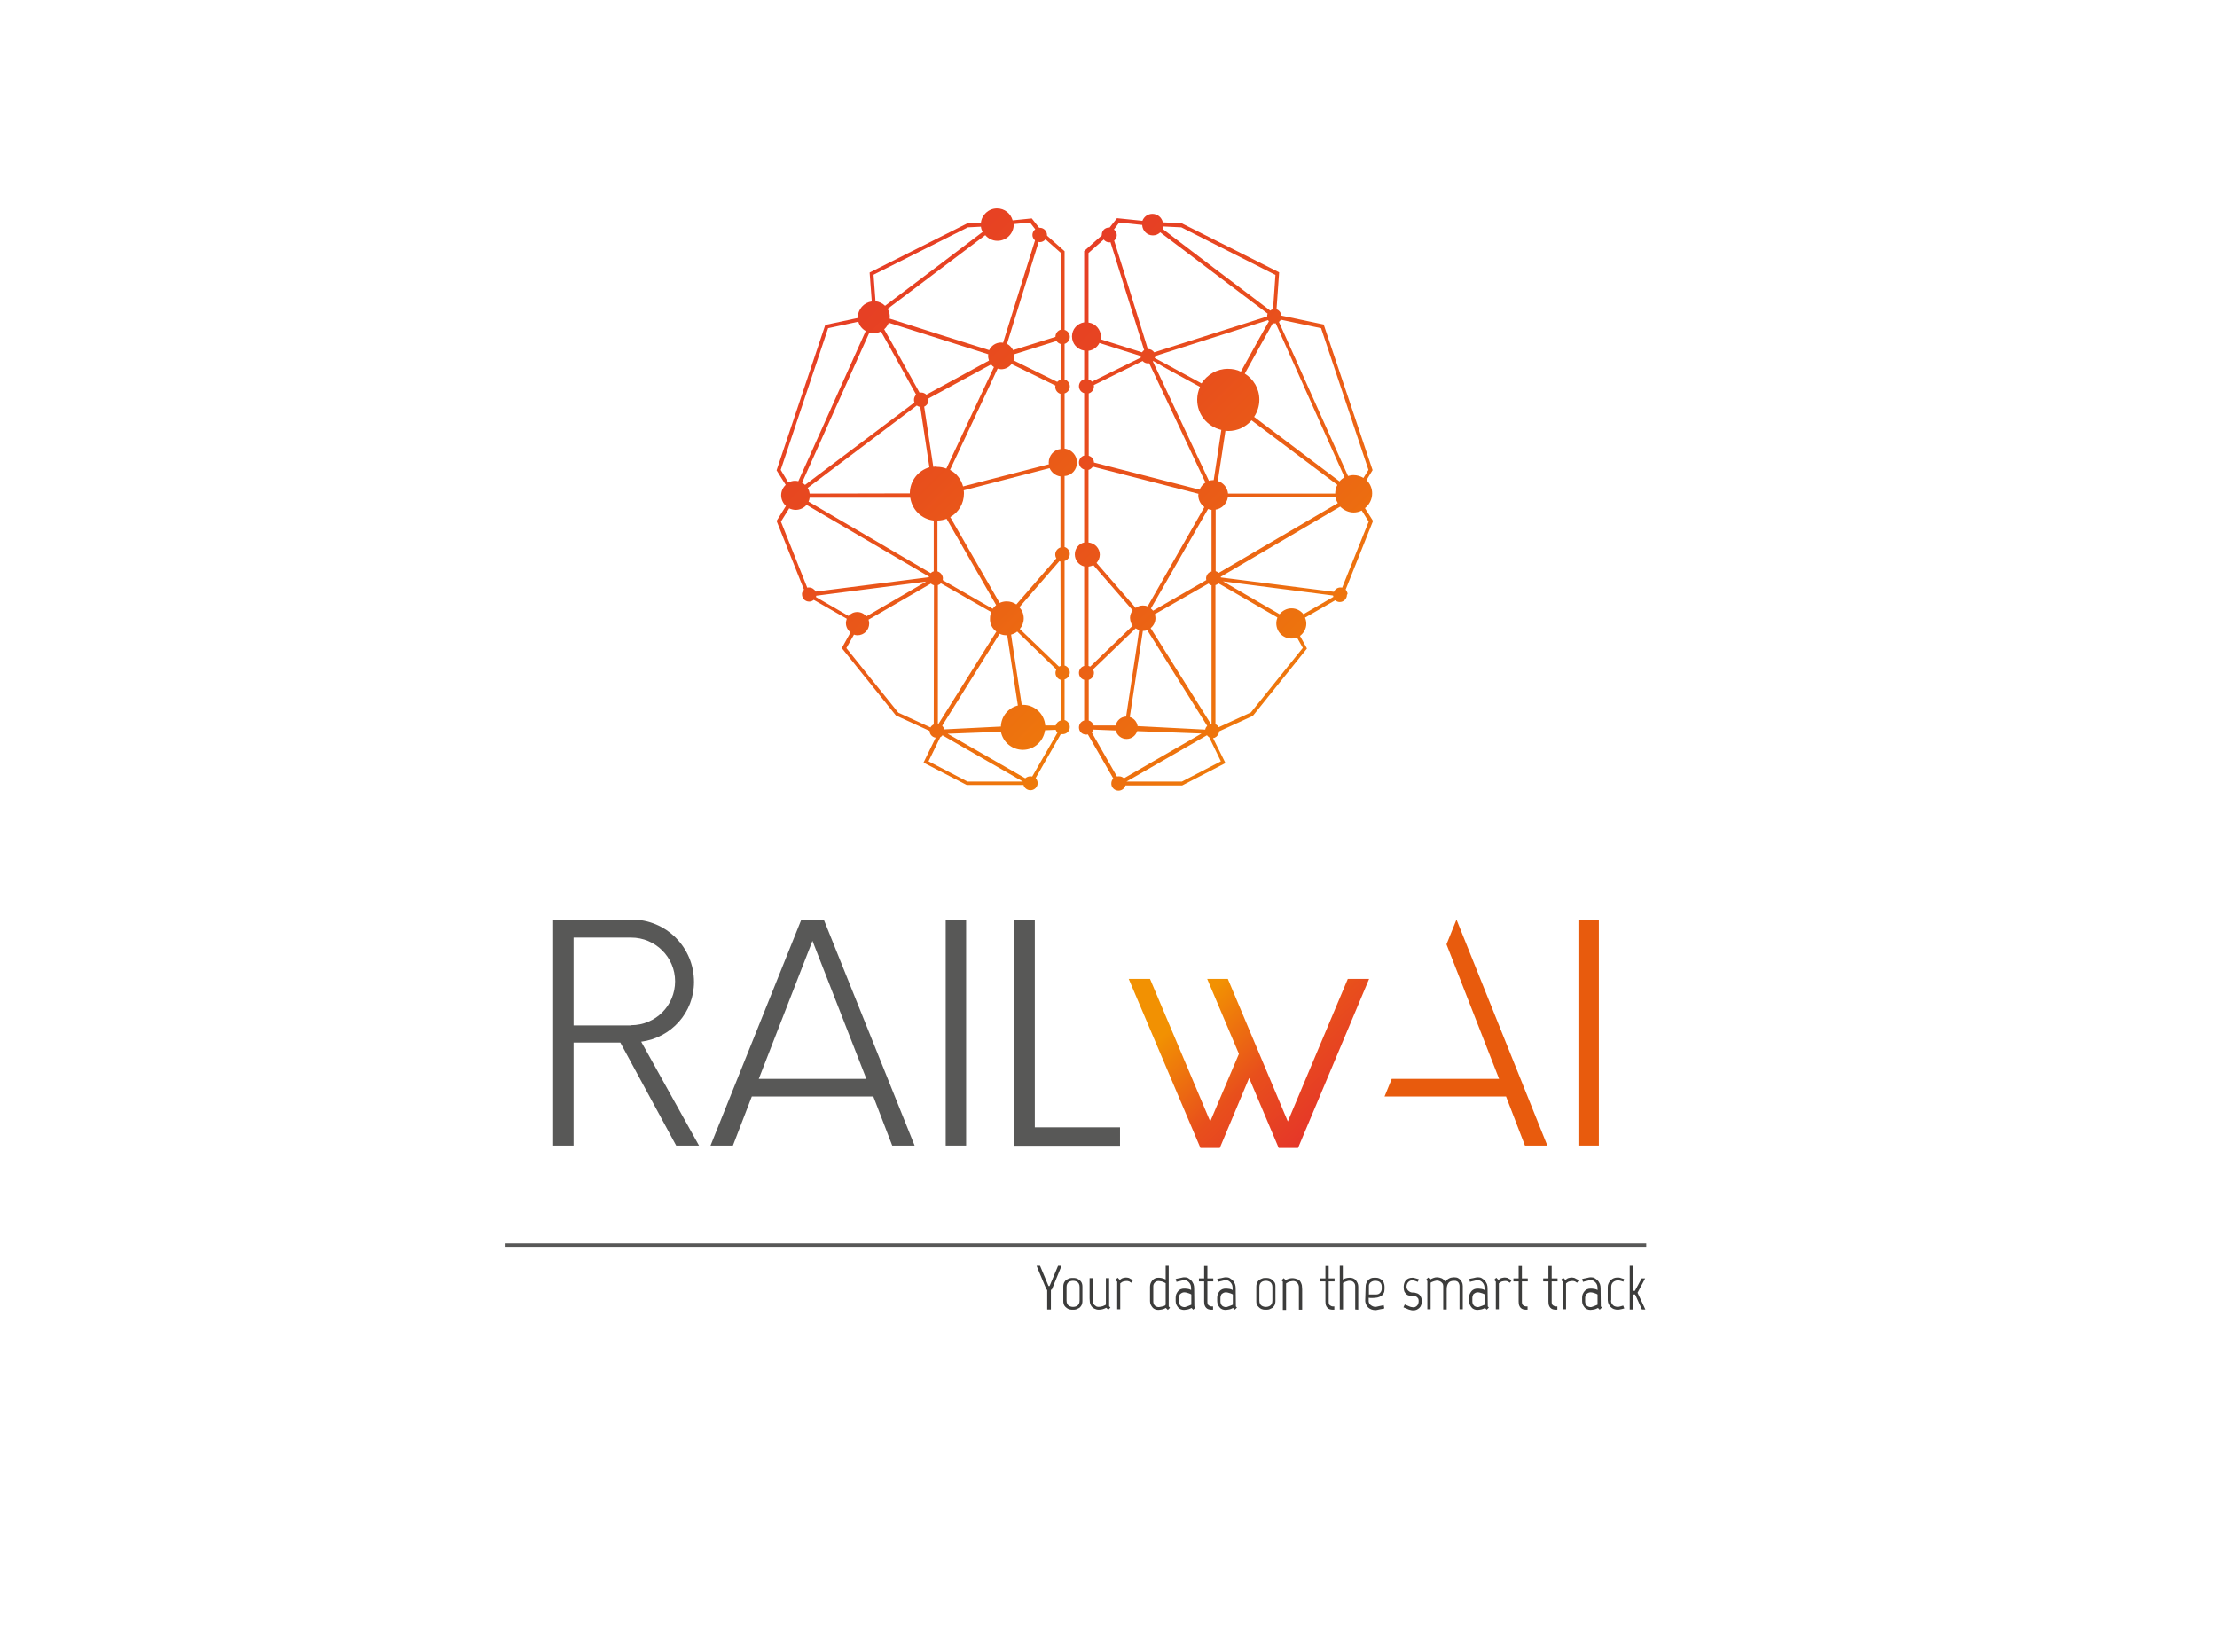 <?xml version="1.0" encoding="utf-8"?>
<!-- Generator: Adobe Illustrator 25.2.1, SVG Export Plug-In . SVG Version: 6.00 Build 0)  -->
<svg version="1.1" id="Layer_1" xmlns="http://www.w3.org/2000/svg" xmlns:xlink="http://www.w3.org/1999/xlink" x="0px" y="0px"
	 viewBox="0 0 1020 760" style="enable-background:new 0 0 1020 760;" xml:space="preserve">
<style type="text/css">
	.st0{fill:#3C3C3B;}
	.st1{fill:#585857;}
	.st2{fill:url(#SVGID_1_);}
	.st3{fill:#E85B0D;}
	.st4{fill:none;stroke:#585857;stroke-width:1.576;stroke-miterlimit:10;}
	.st5{fill:url(#SVGID_2_);}
	.st6{fill:url(#SVGID_3_);}
</style>
<g>
	<g>
		<path class="st0" d="M483.9,593.4h-0.4v9.1h-1.7v-9.1h-0.3l-4.6-11h1.6l3.9,9.3h0.5l3.9-9.3h1.6L483.9,593.4z"/>
		<path class="st0" d="M498,598.6c0,0.9-0.2,1.6-0.5,2.1s-0.7,1-1.2,1.2s-0.9,0.5-1.4,0.6c-0.5,0.1-0.9,0.1-1.3,0.1s-0.8,0-1.3-0.1
			c-0.5-0.1-1-0.3-1.4-0.6s-0.9-0.7-1.2-1.2s-0.5-1.2-0.5-2.1V592c0-0.9,0.2-1.6,0.5-2.1s0.7-1,1.2-1.2s0.9-0.5,1.4-0.6
			c0.5-0.1,0.9-0.1,1.3-0.1s0.8,0,1.3,0.1c0.5,0.1,1,0.3,1.4,0.6s0.9,0.7,1.2,1.2s0.5,1.2,0.5,2.1V598.6z M496.7,598.4v-6.2
			c0-0.6-0.1-1.1-0.3-1.5s-0.5-0.7-0.8-0.9s-0.6-0.3-1-0.4c-0.4-0.1-0.7-0.1-0.9-0.1s-0.5,0-0.9,0.1c-0.4,0.1-0.7,0.2-1,0.4
			c-0.3,0.2-0.6,0.5-0.8,0.9c-0.2,0.4-0.3,0.9-0.3,1.5v6.2c0,0.6,0.1,1.1,0.3,1.5s0.5,0.7,0.8,0.9c0.3,0.2,0.7,0.3,1,0.4
			c0.4,0.1,0.7,0.1,0.9,0.1s0.5,0,0.9-0.1c0.4-0.1,0.7-0.2,1-0.4s0.6-0.5,0.8-0.9C496.6,599.5,496.7,599,496.7,598.4z"/>
		<path class="st0" d="M501.8,600.4c-0.2-0.5-0.4-1-0.4-1.5s-0.1-1-0.1-1.5v-9.3h1.5v10.2c0,0.5,0.1,0.9,0.2,1.3
			c0.1,0.4,0.3,0.7,0.6,0.9c0.2,0.2,0.5,0.4,0.8,0.6c0.3,0.1,0.6,0.2,1,0.2c0.6,0,1.2-0.1,1.9-0.3c0.6-0.2,1.1-0.5,1.5-0.7v-12.2
			h1.5v12.9l0.6,0.6l-1,1l-0.9-0.9c-0.6,0.3-1.1,0.5-1.8,0.7c-0.6,0.1-1.2,0.2-1.7,0.2c-0.7,0-1.4-0.2-2-0.5
			S502.2,601.3,501.8,600.4z"/>
		<path class="st0" d="M521.3,589l-0.8,1.2c-0.3-0.2-0.6-0.3-0.8-0.5s-0.4-0.2-0.6-0.2c-0.2-0.1-0.3-0.1-0.5-0.1s-0.3,0-0.5,0
			c-0.3,0-0.7,0.1-1.2,0.2s-1,0.5-1.5,0.9v11.9h-1.4v-12.7l-0.8-0.8l1-1l1,1c0.6-0.5,1.1-0.8,1.6-0.9c0.5-0.1,0.9-0.2,1.3-0.2
			c0.4,0,0.8,0.1,1.3,0.2C519.8,588.3,520.5,588.6,521.3,589z"/>
		<path class="st0" d="M536.3,588.7v-6.3h1.4v18.7l0.6,0.6l-1,1l-0.9-0.9c-0.6,0.3-1.2,0.6-1.9,0.7c-0.7,0.1-1.2,0.2-1.6,0.2
			c-0.5,0-1-0.1-1.5-0.3c-0.5-0.2-0.9-0.5-1.2-0.9s-0.6-0.8-0.8-1.3s-0.3-1-0.3-1.6V592c0-0.6,0.1-1.1,0.3-1.6s0.5-0.9,0.8-1.3
			s0.8-0.7,1.2-0.9s1-0.3,1.5-0.3c0.3,0,0.8,0,1.3,0.1C534.9,588.1,535.5,588.3,536.3,588.7z M536.3,600.3v-9.9
			c-0.7-0.4-1.3-0.7-1.9-0.8c-0.6-0.1-1-0.2-1.4-0.2c-0.7,0-1.2,0.2-1.7,0.7s-0.7,1.1-0.7,1.8v7c0,0.3,0.1,0.7,0.2,1
			s0.3,0.6,0.5,0.8s0.5,0.4,0.8,0.5s0.6,0.2,0.9,0.2c0.2,0,0.4,0,0.8-0.1s0.7-0.1,1-0.2c0.3-0.1,0.7-0.2,1-0.3
			C536,600.6,536.2,600.5,536.3,600.3z"/>
		<path class="st0" d="M549.5,601.1l0.5,0.5l-1,1l-0.8-0.8c-0.6,0.3-1.2,0.6-1.9,0.7s-1.2,0.2-1.6,0.2c-0.5,0-1-0.1-1.5-0.3
			c-0.5-0.2-0.9-0.5-1.2-0.9c-0.3-0.4-0.6-0.8-0.8-1.3c-0.2-0.5-0.3-1-0.3-1.6v-1.6c0-0.6,0.1-1.1,0.3-1.6s0.5-0.9,0.8-1.3
			c0.3-0.4,0.8-0.7,1.2-0.9c0.5-0.2,1-0.3,1.5-0.3c0.1,0,0.3,0,0.6,0c0.3,0,0.6,0.1,0.9,0.1s0.6,0.1,1,0.2c0.3,0.1,0.6,0.2,0.8,0.4
			v-1c0-0.4-0.1-0.9-0.2-1.3s-0.4-0.8-0.7-1.2c-0.3-0.3-0.6-0.6-1-0.8c-0.4-0.2-0.8-0.3-1.2-0.3c-0.2,0-0.4,0-0.8,0.1
			c-0.4,0.1-0.8,0.2-1.2,0.3c-0.5,0.1-1,0.2-1.6,0.4l-0.4-1.3c0.6-0.2,1.2-0.3,1.8-0.4c0.5-0.1,0.9-0.2,1.3-0.3
			c0.4-0.1,0.8-0.1,1-0.1c0.6,0,1.2,0.1,1.7,0.4c0.5,0.3,1,0.7,1.4,1.1s0.7,1,1,1.6c0.2,0.6,0.3,1.2,0.3,1.8L549.5,601.1z
			 M548.1,595.6c0,0-0.1-0.1-0.3-0.2c-0.2-0.1-0.4-0.2-0.7-0.3c-0.3-0.1-0.7-0.2-1-0.3s-0.8-0.2-1.3-0.2c-0.3,0-0.6,0.1-0.9,0.2
			c-0.3,0.1-0.5,0.3-0.8,0.5s-0.4,0.5-0.5,0.8s-0.2,0.6-0.2,1v1.8c0,0.3,0.1,0.7,0.2,1c0.1,0.3,0.3,0.6,0.5,0.8
			c0.2,0.2,0.5,0.4,0.8,0.5s0.6,0.2,0.9,0.2c0.3,0,0.6,0,1-0.2s0.7-0.2,1.1-0.4c0.4-0.2,0.8-0.3,1.2-0.5L548.1,595.6L548.1,595.6z"
			/>
		<path class="st0" d="M554,598.8v-9.2h-2.4v-1.4h2.4v-5.7h1.5v5.7h2.7v1.4h-2.7v9.4c0,0.8,0.2,1.3,0.6,1.6c0.4,0.3,0.9,0.5,1.4,0.5
			h0.6v1.5h-0.8c-0.5,0-0.9-0.1-1.3-0.2c-0.4-0.1-0.8-0.4-1.1-0.7s-0.5-0.7-0.7-1.2C554.1,600.1,554,599.5,554,598.8z"/>
		<path class="st0" d="M568.6,601.1l0.5,0.5l-1,1l-0.8-0.8c-0.6,0.3-1.2,0.6-1.9,0.7s-1.2,0.2-1.6,0.2c-0.5,0-1-0.1-1.5-0.3
			c-0.5-0.2-0.9-0.5-1.2-0.9c-0.3-0.4-0.6-0.8-0.8-1.3c-0.2-0.5-0.3-1-0.3-1.6v-1.6c0-0.6,0.1-1.1,0.3-1.6s0.5-0.9,0.8-1.3
			c0.3-0.4,0.8-0.7,1.2-0.9c0.5-0.2,1-0.3,1.5-0.3c0.1,0,0.3,0,0.6,0c0.3,0,0.6,0.1,0.9,0.1s0.6,0.1,1,0.2c0.3,0.1,0.6,0.2,0.8,0.4
			v-1c0-0.4-0.1-0.9-0.2-1.3s-0.4-0.8-0.7-1.2c-0.3-0.3-0.6-0.6-1-0.8c-0.4-0.2-0.8-0.3-1.2-0.3c-0.2,0-0.4,0-0.8,0.1
			c-0.4,0.1-0.8,0.2-1.2,0.3c-0.5,0.1-1,0.2-1.6,0.4l-0.4-1.3c0.6-0.2,1.2-0.3,1.8-0.4c0.5-0.1,0.9-0.2,1.3-0.3
			c0.4-0.1,0.8-0.1,1-0.1c0.6,0,1.2,0.1,1.7,0.4c0.5,0.3,1,0.7,1.4,1.1s0.7,1,1,1.6c0.2,0.6,0.3,1.2,0.3,1.8L568.6,601.1z
			 M567.2,595.6c0,0-0.1-0.1-0.3-0.2c-0.2-0.1-0.4-0.2-0.7-0.3c-0.3-0.1-0.7-0.2-1-0.3s-0.8-0.2-1.3-0.2c-0.3,0-0.6,0.1-0.9,0.2
			c-0.3,0.1-0.5,0.3-0.8,0.5s-0.4,0.5-0.5,0.8s-0.2,0.6-0.2,1v1.8c0,0.3,0.1,0.7,0.2,1c0.1,0.3,0.3,0.6,0.5,0.8
			c0.2,0.2,0.5,0.4,0.8,0.5s0.6,0.2,0.9,0.2c0.3,0,0.6,0,1-0.2s0.7-0.2,1.1-0.4c0.4-0.2,0.8-0.3,1.2-0.5L567.2,595.6L567.2,595.6z"
			/>
		<path class="st0" d="M586.8,598.6c0,0.9-0.2,1.6-0.5,2.1s-0.7,1-1.2,1.2s-0.9,0.5-1.4,0.6c-0.5,0.1-0.9,0.1-1.3,0.1
			s-0.8,0-1.3-0.1c-0.5-0.1-1-0.3-1.4-0.6s-0.8-0.7-1.2-1.2s-0.5-1.2-0.5-2.1V592c0-0.9,0.2-1.6,0.5-2.1s0.7-1,1.2-1.2
			s0.9-0.5,1.4-0.6c0.5-0.1,0.9-0.1,1.3-0.1s0.8,0,1.3,0.1c0.5,0.1,1,0.3,1.4,0.6s0.8,0.7,1.2,1.2s0.5,1.2,0.5,2.1V598.6z
			 M585.4,598.4v-6.2c0-0.6-0.1-1.1-0.3-1.5c-0.2-0.4-0.5-0.7-0.8-0.9s-0.7-0.3-1-0.4s-0.7-0.1-0.9-0.1s-0.5,0-0.9,0.1
			c-0.4,0.1-0.7,0.2-1,0.4c-0.3,0.2-0.6,0.5-0.8,0.9c-0.2,0.4-0.3,0.9-0.3,1.5v6.2c0,0.6,0.1,1.1,0.3,1.5c0.2,0.4,0.5,0.7,0.8,0.9
			c0.3,0.2,0.7,0.3,1,0.4c0.3,0.1,0.7,0.1,0.9,0.1s0.5,0,0.9-0.1c0.3-0.1,0.7-0.2,1-0.4s0.6-0.5,0.8-0.9
			C585.3,599.5,585.4,599,585.4,598.4z"/>
		<path class="st0" d="M598.6,590.3c0.2,0.5,0.4,1,0.4,1.5c0,0.5,0.1,1,0.1,1.5v9.3h-1.5v-10.2c0-1-0.3-1.7-0.8-2.2
			s-1.1-0.8-1.8-0.8c-0.4,0-0.8,0.1-1.4,0.2c-0.6,0.1-1.2,0.4-1.9,0.9v12.2h-1.5v-13l-0.6-0.6l1-1l0.9,0.9c1-0.6,2-0.9,3-0.9
			c0.9,0,1.7,0.2,2.4,0.5C597.7,588.8,598.2,589.4,598.6,590.3z"/>
		<path class="st0" d="M609.8,598.8v-9.2h-2.4v-1.4h2.4v-5.7h1.5v5.7h2.7v1.4h-2.7v9.4c0,0.8,0.2,1.3,0.6,1.6
			c0.4,0.3,0.9,0.5,1.4,0.5h0.6v1.5h-0.8c-0.5,0-0.9-0.1-1.3-0.2c-0.4-0.1-0.8-0.4-1.1-0.7s-0.5-0.7-0.7-1.2
			C609.9,600.1,609.8,599.5,609.8,598.8z"/>
		<path class="st0" d="M623.5,602.5v-10.7c0-0.7-0.2-1.3-0.7-1.8s-1-0.7-1.7-0.7c-0.2,0-0.4,0-0.6,0c-0.2,0-0.5,0.1-0.8,0.2
			c-0.3,0.1-0.6,0.2-0.9,0.3c-0.3,0.1-0.6,0.3-0.9,0.5v12.2h-1.5v-20.1h1.4v6.3c0.8-0.4,1.4-0.6,2-0.7c0.6-0.1,1-0.1,1.3-0.1
			c0.5,0,1,0.1,1.5,0.3s0.9,0.5,1.2,0.9c0.3,0.4,0.6,0.8,0.8,1.3s0.3,1,0.3,1.6v10.6L623.5,602.5L623.5,602.5z"/>
		<path class="st0" d="M628.3,592c0-0.6,0.1-1.1,0.3-1.6s0.5-0.9,0.8-1.3s0.8-0.7,1.2-0.9s1-0.3,1.5-0.3h1c0.5,0,1,0.1,1.5,0.3
			c0.5,0.2,0.9,0.5,1.3,0.9s0.7,0.8,0.8,1.3c0.2,0.5,0.3,1,0.3,1.6v1c0,0.8-0.1,1.5-0.4,2c-0.3,0.5-0.7,1-1.2,1.3
			c-0.5,0.3-1.1,0.6-1.7,0.7c-0.7,0.1-1.4,0.2-2.1,0.2c-0.3,0-0.6,0-0.9,0s-0.6,0-1-0.1v1.7c0.1,0.8,0.5,1.4,1.1,1.8s1.2,0.7,2,0.7
			c0.1,0,0.3,0,0.7-0.1s0.8-0.2,1.3-0.3c0.5-0.1,1.1-0.2,1.8-0.4l0.3,1.5c-0.7,0.2-1.3,0.3-1.9,0.4c-0.5,0.1-1,0.2-1.4,0.3
			s-0.7,0.1-0.8,0.1c-0.6,0-1.2-0.1-1.8-0.3c-0.6-0.2-1-0.5-1.5-0.9c-0.4-0.4-0.8-0.9-1-1.4c-0.2-0.5-0.4-1.1-0.4-1.8L628.3,592
			L628.3,592z M633.2,595.6L633.2,595.6c0.4,0,0.7-0.1,1-0.2c0.3-0.1,0.5-0.3,0.8-0.6c0.2-0.2,0.4-0.5,0.5-0.8s0.2-0.6,0.2-1v-1.2
			c0-0.5-0.1-0.8-0.3-1.2c-0.2-0.3-0.4-0.6-0.7-0.8c-0.3-0.2-0.6-0.3-1-0.4s-0.8-0.1-1.2-0.1c-0.4,0-0.7,0.1-1,0.2
			c-0.3,0.1-0.6,0.3-0.9,0.5s-0.5,0.5-0.6,0.8c-0.2,0.3-0.2,0.7-0.2,1v3.8L633.2,595.6z"/>
		<path class="st0" d="M654.1,598.6c0,1.4-0.3,2.5-1.1,3.2s-1.6,1.1-2.7,1.1c-0.3,0-0.7,0-1.1-0.1s-0.7-0.2-1.1-0.3l-2.4-1l0.6-1.3
			l2.4,1c0.3,0.1,0.6,0.2,0.8,0.2c0.3,0,0.5,0.1,0.8,0.1c0.7,0,1.2-0.3,1.7-0.8s0.7-1.3,0.7-2.2c0-0.4-0.1-0.8-0.2-1
			s-0.4-0.5-0.6-0.7s-0.5-0.3-0.8-0.4s-0.6-0.1-0.8-0.1c-0.7,0-1.3-0.1-1.9-0.2c-0.6-0.1-1-0.3-1.4-0.7s-0.7-0.7-0.9-1.2
			c-0.2-0.5-0.3-1.2-0.3-2c0-1.4,0.4-2.5,1.1-3.2s1.7-1.1,2.8-1.1c0.3,0,0.7,0,1,0.1c0.3,0.1,0.7,0.2,1.1,0.3l1,0.3l-0.5,1.2
			c-0.5-0.2-0.8-0.3-1.1-0.4c-0.3-0.1-0.5-0.2-0.7-0.2s-0.3-0.1-0.4-0.1c-0.1,0-0.2,0-0.3,0h-0.1c-0.7,0-1.3,0.3-1.8,0.8
			s-0.8,1.3-0.8,2.2c0,0.4,0.1,0.8,0.3,1.1s0.4,0.6,0.7,0.8c0.3,0.2,0.5,0.4,0.8,0.5s0.6,0.2,0.8,0.2c0.6,0,1.2,0,1.7,0.2
			c0.5,0.1,1,0.3,1.4,0.6s0.7,0.7,0.9,1.2C654,597.2,654.1,597.8,654.1,598.6z"/>
		<path class="st0" d="M664,591.7c0-0.3-0.1-0.7-0.2-1c-0.2-0.3-0.4-0.5-0.7-0.8c-0.3-0.2-0.6-0.4-0.9-0.5s-0.7-0.2-1-0.2
			c-0.2,0-0.4,0-0.7,0.1c-0.3,0.1-0.6,0.1-0.8,0.2s-0.6,0.2-0.8,0.3s-0.5,0.2-0.7,0.4v12.2h-1.5v-13l-0.6-0.6l1-1l0.9,0.9
			c0.5-0.3,1-0.5,1.5-0.7s1-0.3,1.5-0.3c0.9,0,1.7,0.2,2.4,0.5c0.7,0.4,1.2,0.9,1.5,1.7c0.3-0.5,0.6-0.8,0.9-1.1
			c0.3-0.3,0.7-0.5,1.1-0.7c0.4-0.2,0.8-0.3,1.1-0.3c0.4-0.1,0.7-0.1,1.1-0.1c0.7,0,1.3,0.1,1.8,0.4s0.9,0.6,1.2,1
			c0.3,0.4,0.5,0.8,0.7,1.3c0.1,0.5,0.2,0.9,0.2,1.4v10.6h-1.5v-10.4c0-0.4,0-0.7-0.1-1c-0.1-0.3-0.2-0.6-0.4-0.9
			c-0.2-0.2-0.4-0.5-0.8-0.6c-0.3-0.2-0.7-0.2-1.2-0.2c-1.2,0-2.1,0.3-2.6,1s-0.8,1.6-0.8,2.9v9.3H664L664,591.7L664,591.7z"/>
		<path class="st0" d="M684.5,601.1l0.5,0.5l-1,1l-0.8-0.8c-0.6,0.3-1.2,0.6-1.9,0.7s-1.2,0.2-1.6,0.2c-0.5,0-1-0.1-1.5-0.3
			c-0.5-0.2-0.9-0.5-1.2-0.9c-0.3-0.4-0.6-0.8-0.8-1.3c-0.2-0.5-0.3-1-0.3-1.6v-1.6c0-0.6,0.1-1.1,0.3-1.6s0.5-0.9,0.8-1.3
			c0.3-0.4,0.8-0.7,1.2-0.9c0.5-0.2,1-0.3,1.5-0.3c0.1,0,0.3,0,0.6,0c0.3,0,0.6,0.1,0.9,0.1s0.6,0.1,1,0.2c0.3,0.1,0.6,0.2,0.8,0.4
			v-1c0-0.4-0.1-0.9-0.2-1.3s-0.4-0.8-0.7-1.2c-0.3-0.3-0.6-0.6-1-0.8c-0.4-0.2-0.8-0.3-1.2-0.3c-0.2,0-0.4,0-0.8,0.1
			c-0.4,0.1-0.8,0.2-1.2,0.3c-0.5,0.1-1,0.2-1.6,0.4l-0.4-1.3c0.6-0.2,1.2-0.3,1.8-0.4c0.5-0.1,0.9-0.2,1.3-0.3
			c0.4-0.1,0.8-0.1,1-0.1c0.6,0,1.2,0.1,1.7,0.4c0.5,0.3,1,0.7,1.4,1.1s0.7,1,1,1.6c0.2,0.6,0.3,1.2,0.3,1.8L684.5,601.1z
			 M683.1,595.6c0,0-0.1-0.1-0.3-0.2c-0.2-0.1-0.4-0.2-0.7-0.3c-0.3-0.1-0.7-0.2-1-0.3s-0.8-0.2-1.3-0.2c-0.3,0-0.6,0.1-0.9,0.2
			c-0.3,0.1-0.5,0.3-0.8,0.5s-0.4,0.5-0.5,0.8s-0.2,0.6-0.2,1v1.8c0,0.3,0.1,0.7,0.2,1c0.1,0.3,0.3,0.6,0.5,0.8
			c0.2,0.2,0.5,0.4,0.8,0.5s0.6,0.2,0.9,0.2c0.3,0,0.6,0,1-0.2s0.7-0.2,1.1-0.4c0.4-0.2,0.8-0.3,1.2-0.5L683.1,595.6L683.1,595.6z"
			/>
		<path class="st0" d="M695.5,589l-0.8,1.2c-0.3-0.2-0.6-0.3-0.8-0.5s-0.4-0.2-0.6-0.2c-0.2-0.1-0.3-0.1-0.5-0.1s-0.3,0-0.5,0
			c-0.3,0-0.7,0.1-1.2,0.2s-1,0.5-1.5,0.9v11.9h-1.4v-12.7l-0.8-0.8l1-1l1,1c0.6-0.5,1.1-0.8,1.6-0.9c0.5-0.1,0.9-0.2,1.3-0.2
			c0.4,0,0.8,0.1,1.3,0.2C694,588.3,694.7,588.6,695.5,589z"/>
		<path class="st0" d="M698.7,598.8v-9.2h-2.4v-1.4h2.4v-5.7h1.5v5.7h2.7v1.4h-2.7v9.4c0,0.8,0.2,1.3,0.6,1.6
			c0.4,0.3,0.9,0.5,1.4,0.5h0.6v1.5h-0.8c-0.5,0-0.9-0.1-1.3-0.2c-0.4-0.1-0.8-0.4-1.1-0.7s-0.5-0.7-0.7-1.2
			C698.8,600.1,698.7,599.5,698.7,598.8z"/>
		<path class="st0" d="M712.4,598.8v-9.2H710v-1.4h2.4v-5.7h1.5v5.7h2.7v1.4h-2.7v9.4c0,0.8,0.2,1.3,0.6,1.6
			c0.4,0.3,0.9,0.5,1.4,0.5h0.6v1.5h-0.8c-0.5,0-0.9-0.1-1.3-0.2c-0.4-0.1-0.8-0.4-1.1-0.7s-0.5-0.7-0.7-1.2
			C712.5,600.1,712.4,599.5,712.4,598.8z"/>
		<path class="st0" d="M726.4,589l-0.8,1.2c-0.3-0.2-0.6-0.3-0.8-0.5s-0.4-0.2-0.6-0.2c-0.2-0.1-0.3-0.1-0.5-0.1s-0.3,0-0.5,0
			c-0.3,0-0.7,0.1-1.2,0.2s-1,0.5-1.5,0.9v11.9H719v-12.7l-0.8-0.8l1-1l1,1c0.6-0.5,1.1-0.8,1.6-0.9c0.5-0.1,0.9-0.2,1.3-0.2
			c0.4,0,0.8,0.1,1.3,0.2C724.9,588.3,725.5,588.6,726.4,589z"/>
		<path class="st0" d="M736.5,601.1l0.5,0.5l-1,1l-0.8-0.8c-0.6,0.3-1.2,0.6-1.9,0.7s-1.2,0.2-1.6,0.2c-0.5,0-1-0.1-1.5-0.3
			c-0.5-0.2-0.9-0.5-1.2-0.9c-0.3-0.4-0.6-0.8-0.8-1.3c-0.2-0.5-0.3-1-0.3-1.6v-1.6c0-0.6,0.1-1.1,0.3-1.6s0.5-0.9,0.8-1.3
			c0.3-0.4,0.8-0.7,1.2-0.9c0.5-0.2,1-0.3,1.5-0.3c0.1,0,0.3,0,0.6,0c0.3,0,0.6,0.1,0.9,0.1s0.6,0.1,1,0.2c0.3,0.1,0.6,0.2,0.8,0.4
			v-1c0-0.4-0.1-0.9-0.2-1.3s-0.4-0.8-0.7-1.2c-0.3-0.3-0.6-0.6-1-0.8c-0.4-0.2-0.8-0.3-1.2-0.3c-0.2,0-0.4,0-0.8,0.1
			c-0.4,0.1-0.8,0.2-1.2,0.3c-0.5,0.1-1,0.2-1.6,0.4l-0.4-1.3c0.6-0.2,1.2-0.3,1.8-0.4c0.5-0.1,0.9-0.2,1.3-0.3
			c0.4-0.1,0.8-0.1,1-0.1c0.6,0,1.2,0.1,1.7,0.4c0.5,0.3,1,0.7,1.4,1.1s0.7,1,1,1.6c0.2,0.6,0.3,1.2,0.3,1.8L736.5,601.1z
			 M735,595.6c0,0-0.1-0.1-0.3-0.2c-0.2-0.1-0.4-0.2-0.7-0.3c-0.3-0.1-0.7-0.2-1-0.3s-0.8-0.2-1.3-0.2c-0.3,0-0.6,0.1-0.9,0.2
			c-0.3,0.1-0.5,0.3-0.8,0.5s-0.4,0.5-0.5,0.8s-0.2,0.6-0.2,1v1.8c0,0.3,0.1,0.7,0.2,1c0.1,0.3,0.3,0.6,0.5,0.8
			c0.2,0.2,0.5,0.4,0.8,0.5s0.6,0.2,0.9,0.2c0.3,0,0.6,0,1-0.2s0.7-0.2,1.1-0.4c0.4-0.2,0.8-0.3,1.2-0.5L735,595.6L735,595.6z"/>
		<path class="st0" d="M741.2,598.3c0,0.5,0.1,0.9,0.2,1.2c0.2,0.4,0.4,0.7,0.7,1c0.3,0.3,0.6,0.5,1,0.6c0.4,0.1,0.8,0.2,1.2,0.2
			c0.2,0,0.4,0,0.7-0.1s0.6-0.1,0.8-0.2c0.3-0.1,0.7-0.2,1-0.3l0.5,1.3c-0.4,0.1-0.8,0.2-1.1,0.3c-0.3,0.1-0.6,0.1-1,0.2
			c-0.4,0.1-0.7,0.1-0.9,0.1c-0.6,0-1.2-0.1-1.8-0.3c-0.5-0.2-1-0.5-1.4-0.9s-0.7-0.9-1-1.4c-0.2-0.5-0.4-1.2-0.4-1.8v-6
			c0-0.7,0.1-1.2,0.4-1.8s0.6-1,1-1.4s0.9-0.7,1.4-0.9c0.5-0.2,1.1-0.3,1.8-0.3c0.3,0,0.6,0,1,0.1c0.3,0.1,0.7,0.2,0.9,0.3
			c0.3,0.1,0.7,0.2,1,0.3l-0.3,1.2c-0.3-0.1-0.6-0.2-0.9-0.3c-0.3-0.1-0.5-0.1-0.8-0.2c-0.3-0.1-0.6-0.1-0.8-0.1
			c-0.8,0-1.6,0.3-2.2,0.8s-0.9,1.3-0.9,2.2V598.3z"/>
		<path class="st0" d="M755.4,602.5l-3.1-6.9h-1v6.9h-1.5v-20.1h1.5v11.5h0.9l3.1-5.7h1.6l-3.5,6.6l3.6,7.7L755.4,602.5L755.4,602.5
			z"/>
	</g>
	<g>
		<path class="st1" d="M321.6,527.1h-10.5l-25.7-47.4h-21.5v47.4h-9.4v-104h36.2c15.8,0,28.6,12.8,28.6,28.7
			c0,14.1-10.5,25.7-24.3,27.5L321.6,527.1z M290.4,471.7c11.2,0,20.2-9,20.2-20.2c0-11.1-9.1-20.1-20.2-20.1h-26.5v40.4H290.4z"/>
		<path class="st1" d="M401.8,504.5h-55.9l-8.7,22.6h-10.3l41.8-104H379l41.8,104h-10.3L401.8,504.5z M398.6,496.4l-24.8-63.5
			l-24.7,63.5H398.6z"/>
		<path class="st1" d="M435.1,423.1h9.4v104h-9.4V423.1z"/>
		<path class="st1" d="M466.7,423.1h9.4v95.6h39.2v8.5h-48.7V423.1z"/>
		<g>
			
				<linearGradient id="SVGID_1_" gradientUnits="userSpaceOnUse" x1="615.84" y1="244.549" x2="558.232" y2="305.322" gradientTransform="matrix(1 0 0 -1 0 759.89)">
				<stop  offset="0" style="stop-color:#E5342A"/>
				<stop  offset="0.492" style="stop-color:#E84F1C"/>
				<stop  offset="1" style="stop-color:#F29102"/>
			</linearGradient>
			<path class="st2" d="M597.2,528.2h-8.9L574.7,496l-13.5,32.2h-8.9l-33-77.8h9.8l27.7,65.6l13.2-31.1l-14.6-34.5h9.5l27.6,65.6
				l27.6-65.6h9.8L597.2,528.2z"/>
		</g>
		<g>
			<polygon class="st3" points="670.1,423.1 665.5,434.5 689.7,496.4 640.3,496.4 637,504.5 692.9,504.5 701.6,527.1 711.9,527.1 
							"/>
		</g>
		<path class="st3" d="M726.2,423.1h9.4v104h-9.4V423.1z"/>
	</g>
	<line class="st4" x1="757.4" y1="572.9" x2="232.6" y2="572.9"/>
	<g>
		
			<linearGradient id="SVGID_2_" gradientUnits="userSpaceOnUse" x1="431.034" y1="635.345" x2="661.827" y2="404.552" gradientTransform="matrix(1 0 0 -1 0 759.89)">
			<stop  offset="0" style="stop-color:#E5342A"/>
			<stop  offset="0.374" style="stop-color:#E84F1C"/>
			<stop  offset="1" style="stop-color:#F29102"/>
		</linearGradient>
		<path class="st5" d="M620,273L620,273c-0.2-0.7-0.5-1.3-0.9-1.7l12.6-31.6l-3.7-5.9c2-1.6,3.3-4,3.3-6.8c0-2.4-1-4.6-2.6-6.1
			l2.8-4.6l-22.5-67l-19.5-4.1c-0.1-1.3-1-2.5-2.2-2.9l1.2-17l-44.9-22.6l-8.6-0.4c-0.5-2.2-2.4-3.9-4.8-3.9c-2.1,0-3.9,1.3-4.6,3.2
			l-11.7-1.2l-3.4,4.3c-0.1,0-0.2,0-0.3,0c-1.9,0-3.3,1.5-3.3,3.3c0,0.1,0,0.2,0,0.3l-8.1,7.2v32.8c-3.2,0.5-5.6,3.2-5.6,6.5
			c0,3.3,2.4,6,5.6,6.5v13.2c-1.4,0.4-2.4,1.7-2.4,3.2s1,2.8,2.4,3.2v28.7c-1.4,0.4-2.4,1.7-2.4,3.2s1,2.8,2.4,3.2v33.6
			c-2.5,0.6-4.3,2.8-4.3,5.5c0,2.6,1.8,4.9,4.3,5.5v45.8c-1.4,0.4-2.4,1.7-2.4,3.2s1,2.8,2.4,3.2v18.7c-1.4,0.4-2.4,1.7-2.4,3.2
			c0,1.9,1.5,3.3,3.3,3.3c0.3,0,0.5,0,0.8-0.1l11.7,20.3c-0.6,0.6-0.9,1.4-0.9,2.3c0,0.3,0,0.5,0.1,0.8l0,0.1
			c0.4,1.4,1.7,2.4,3.2,2.4s2.8-1,3.2-2.4h26.1l19.9-10.3l-5.7-11.5c0.2,0,0.3-0.1,0.5-0.1l0.3-0.1c1.1-0.5,1.9-1.6,2-2.9l15.5-7.1
			l24.9-31l-3.2-5.8c1.7-1.3,2.9-3.3,2.9-5.6c0-1-0.2-1.9-0.6-2.8l13.9-8c0.6,0.5,1.3,0.8,2.1,0.8c1.8,0,3.3-1.5,3.3-3.3
			C620,273.4,619.9,273.2,620,273L620,273z M589.3,147.1l18.5,3.9l21.8,65.2l-2.3,3.7c-1.3-0.8-2.9-1.3-4.6-1.3
			c-0.9,0-1.7,0.2-2.5,0.4l-31.8-70.9C588.8,147.8,589.1,147.4,589.3,147.1z M618.6,219.6c-0.9,0.5-1.7,1.1-2.3,1.9l-39.3-29.7
			c1.5-2.3,2.4-5,2.4-7.9c0-5.1-2.7-9.5-6.7-12l6.7-12.1l6.2-11.1c0.2,0.1,0.5,0.1,0.8,0.1c0.2,0,0.3,0,0.5-0.1L618.6,219.6z
			 M523.4,334.1c-0.3-2-1.7-3.6-3.6-4.2l6-39.6h0c0.7,0,1.4-0.1,2-0.4l27.6,44.1c-0.5,0.5-0.8,1-0.9,1.7L523.4,334.1z M521.1,287.9
			l-19.5,18.8c-0.2-0.1-0.5-0.2-0.8-0.3v-45.7c0.8-0.1,1.5-0.3,2.2-0.7l15.4,17.7l2.7,3.1c-0.7,1-1.2,2.2-1.2,3.5
			C520,285.8,520.4,287,521.1,287.9z M504.5,259c0.9-1,1.5-2.3,1.5-3.8c0-2.9-2.3-5.3-5.2-5.6v-33.4c0.8-0.2,1.5-0.8,2-1.5
			l48.6,12.5c0,0.2-0.1,0.4-0.1,0.6c0,2.3,1.1,4.3,2.8,5.5L528,279c-0.7-0.3-1.4-0.4-2.2-0.4c-1.2,0-2.4,0.4-3.3,1.1L504.5,259z
			 M505.8,157.8l19,6c0,0,0,0.1,0,0.1c0,0.2,0,0.4,0.1,0.6l-22.5,11.1c-0.4-0.5-1-0.8-1.6-1v-13.2
			C503,161.1,504.9,159.7,505.8,157.8z M531.5,163.8l25.8-8.2l26.1-8.3c0.1,0.2,0.3,0.4,0.4,0.5l-5,8.9l-7.9,14.3
			c-1.8-0.9-3.8-1.3-6-1.3c-5.1,0-9.5,2.7-12.1,6.7l-18.2-9.9l-3.4-1.8C531.5,164.4,531.6,164.2,531.5,163.8
			C531.6,163.9,531.5,163.8,531.5,163.8z M565,227.1c-0.3-2.8-2.2-5-4.7-5.8l3.5-23.1c0.5,0,0.9,0.1,1.3,0.1c4.3,0,8.1-1.9,10.7-4.9
			l20.2,15.2l19.3,14.5c-0.7,1.2-1,2.6-1,4L565,227.1L565,227.1z M536.9,169.7l15.2,8.3c-0.8,1.8-1.3,3.8-1.3,5.9
			c0,6.8,4.7,12.4,11.1,13.9l-3.5,23.1c-0.1,0-0.2,0-0.2,0c-0.7,0-1.4,0.1-2,0.3l-14.6-31.1l-11.2-23.8c0.1-0.1,0.1-0.1,0.2-0.2
			L536.9,169.7z M539.8,190.6l14.8,31.4c-1.2,0.8-2.2,2-2.7,3.3l-48.6-12.5c0-1.5-1-2.7-2.4-3.1V181c1.4-0.4,2.4-1.7,2.4-3.2
			c0-0.2,0-0.4-0.1-0.6l22.5-11.1c0.6,0.7,1.5,1.1,2.5,1.1c0.2,0,0.4,0,0.5-0.1L539.8,190.6z M529.4,289c1.3-1.1,2.2-2.7,2.2-4.6
			c0-0.6-0.1-1.2-0.3-1.8l24.7-14.1c0.4,0.4,0.9,0.7,1.4,0.8V333c-0.1,0-0.2,0-0.3,0.1L529.4,289z M555.2,264.8l-0.2,0.5
			c-0.1,0.3-0.1,0.5-0.1,0.8c0,0.3,0,0.5,0.1,0.8L530.5,281c-0.3-0.4-0.6-0.7-1-1l26.3-45.8c0.5,0.2,1,0.3,1.6,0.4v28.4
			C556.4,263.1,555.6,263.9,555.2,264.8z M559.2,234.5c2.9-0.4,5.2-2.7,5.7-5.6h49.5c0.2,0.9,0.6,1.8,1.1,2.6l-54.8,32.1
			c-0.4-0.4-0.9-0.6-1.4-0.8V234.5z M535.2,104.2l8.3,0.4l43.3,21.9l-1.1,15.8c-0.5,0.1-0.9,0.3-1.3,0.6l-26.4-20l-23-17.5
			C535,105,535.1,104.6,535.2,104.2z M514.9,102.4l10.6,1.1c0.1,2.6,2.2,4.8,4.9,4.8c1.3,0,2.5-0.5,3.4-1.4l21.8,16.5l27.6,20.9
			c-0.2,0.4-0.2,0.8-0.2,1.2c0,0,0,0.1,0,0.1l-27.1,8.6l-24.9,7.9c-0.6-0.9-1.6-1.5-2.8-1.5c0,0,0,0-0.1,0l-11-35.5l-4.5-14.4
			c0.7-0.6,1.2-1.5,1.2-2.5c0-1.1-0.5-2-1.3-2.6L514.9,102.4z M507.8,110.2c0.6,0.8,1.5,1.3,2.6,1.3c0.2,0,0.4,0,0.5-0.1l4.3,13.8
			l11.2,35.9c-0.4,0.2-0.7,0.6-1,1l-19-6c0.1-0.4,0.1-0.8,0.1-1.2c0-3.3-2.5-6.1-5.7-6.5v-32L507.8,110.2z M500.9,331.5v-18.7
			c1.4-0.4,2.4-1.7,2.4-3.2c0-0.6-0.2-1.1-0.4-1.6l18.8-18.1l0.8-0.8c0.5,0.3,1,0.6,1.6,0.8l-0.8,5.6l-5.2,34.2
			c-2.4,0.1-4.3,1.8-4.8,4.1h-10.1C502.8,332.7,502,331.8,500.9,331.5z M517.1,358.1c-0.6-0.6-1.4-0.9-2.3-0.9c-0.3,0-0.6,0-0.9,0.1
			L502.3,337c0.4-0.4,0.6-0.8,0.8-1.3l10.2,0.4c0.6,2.2,2.6,3.9,5,3.9c2.3,0,4.2-1.5,4.9-3.6l29.6,1.1L517.1,358.1z M561.7,350.3
			l-17.9,9.3h-25.5l37-21.3c0.3,0.4,0.6,0.7,1,0.9L561.7,350.3z M599.4,298.1l-23.9,29.7l-14.8,6.8c-0.3-0.6-0.9-1.1-1.5-1.4v-64
			c0.5-0.1,1-0.4,1.4-0.8l27.1,15.7c-0.3,0.8-0.5,1.8-0.5,2.7c0,3.9,3.1,7,7,7c0.9,0,1.8-0.2,2.5-0.5L599.4,298.1z M599.7,282.6
			c-1.3-1.6-3.2-2.7-5.5-2.7c-2.2,0-4.2,1.1-5.5,2.7l-26-15.1l50.6,6.5c0,0.2,0.1,0.4,0.2,0.6L599.7,282.6z M617.5,270.4
			c-0.3-0.1-0.5-0.1-0.8-0.1c-1.3,0-2.5,0.8-3,2l-52-6.6c0-0.1,0-0.2-0.1-0.3l55-32.3c1.6,1.6,3.8,2.7,6.2,2.7
			c1.3,0,2.5-0.3,3.7-0.9l3.2,5.1L617.5,270.4z"/>
		
			<linearGradient id="SVGID_3_" gradientUnits="userSpaceOnUse" x1="342.84" y1="641.361" x2="583.051" y2="401.151" gradientTransform="matrix(1 0 0 -1 0 759.89)">
			<stop  offset="0" style="stop-color:#E5342A"/>
			<stop  offset="0.381" style="stop-color:#E84F1C"/>
			<stop  offset="1" style="stop-color:#F29102"/>
		</linearGradient>
		<path class="st6" d="M495.5,212.8c0-3.3-2.5-6-5.7-6.4V181c1.4-0.4,2.4-1.7,2.4-3.2s-1-2.8-2.4-3.2v-16.4c1.4-0.4,2.4-1.7,2.4-3.2
			s-1-2.8-2.4-3.2v-36.2l-8.1-7.2c0-0.1,0-0.2,0-0.3c0-1.8-1.5-3.3-3.3-3.3c-0.1,0-0.2,0-0.3,0l-3.4-4.3l-8.8,0.9
			c-0.9-3.2-3.7-5.5-7.2-5.5c-3.8,0-7,2.9-7.4,6.6l-6.3,0.3l-44.9,22.6l1,13.3c-3.6,0.5-6.4,3.5-6.4,7.3c0,0.1,0,0.2,0,0.3l-15,3.2
			l-22.4,66.9l4.2,6.7c-1.3,1.2-2.1,2.9-2.1,4.8c0,1.9,0.9,3.7,2.2,4.9l-4.3,6.9l12.6,31.6c-0.4,0.5-0.8,1.1-0.9,1.7l0,0l0,0
			c0,0.2,0,0.4,0,0.5c0,1.9,1.5,3.3,3.3,3.3c0.8,0,1.5-0.3,2.1-0.8l15.2,8.7c-0.2,0.6-0.4,1.3-0.4,2c0,1.8,0.9,3.3,2.1,4.3l-4,7.2
			l24.9,31l15.5,7.1c0,1.3,0.8,2.4,2,2.9l0.3,0.1c0.2,0,0.3,0.1,0.5,0.1l-5.6,11.5l19.9,10.3h26.1c0.4,1.4,1.7,2.4,3.2,2.4
			s2.8-1,3.2-2.4l0-0.1c0.1-0.2,0.1-0.5,0.1-0.8c0-0.9-0.4-1.7-0.9-2.3l11.6-20.3c0.3,0.1,0.5,0.1,0.8,0.1c1.9,0,3.3-1.5,3.3-3.3
			c0-1.5-1-2.8-2.4-3.2v-18.7c1.4-0.4,2.4-1.7,2.4-3.2s-1-2.8-2.4-3.2v-48.1c1.4-0.4,2.4-1.7,2.4-3.2c0-1.5-1-2.8-2.4-3.2v-32.7
			C493,218.9,495.5,216.1,495.5,212.8z M482.5,212.8c0,0.3,0,0.5,0.1,0.8l-39.5,10.2c-0.9-3.3-3.1-6.1-6-7.6l12-25.5l9.9-21.1
			c0.5,0.1,1.1,0.3,1.6,0.3c2,0,3.7-1,4.8-2.4l20.2,9.9c0,0.2-0.1,0.4-0.1,0.6c0,1.5,1,2.8,2.4,3.2v25.4
			C484.9,206.9,482.5,209.6,482.5,212.8z M458.4,290.6l-26.6,42.4c-0.1,0-0.2,0-0.3-0.1v-63.7c0.5-0.1,1-0.4,1.4-0.8l23.1,13.2
			c-0.3,0.9-0.5,1.8-0.5,2.8C455.3,287,456.5,289.2,458.4,290.6z M459.9,291.6c1,0.5,2.1,0.7,3.3,0.7c0,0,0.1,0,0.2,0l4.9,32.3
			c-4.4,1.1-7.7,5-7.8,9.7l-26.1,1.3c-0.1-0.7-0.5-1.2-0.9-1.7L459.9,291.6z M456.7,280.1l-23-13.2c0.1-0.3,0.1-0.5,0.1-0.8
			c0-0.3,0-0.6-0.1-0.8l-0.2-0.5c-0.4-0.9-1.2-1.6-2.2-1.9v-23.4c1.5,0,2.9-0.3,4.2-0.8l22.8,39.7
			C457.8,278.9,457.2,279.4,456.7,280.1z M466.6,163l19.5-6.1c0.4,0.7,1.1,1.1,1.9,1.4v16.4c-0.6,0.2-1.1,0.5-1.6,1l-20.1-9.9
			c0.2-0.6,0.4-1.3,0.4-2C466.6,163.5,466.6,163.2,466.6,163z M478.4,111.4c1,0,2-0.5,2.6-1.3l7,6.2v35.4c-1.4,0.4-2.4,1.7-2.4,3.2
			c0,0,0,0.1,0,0.1l-19.5,6.1c-0.6-1.2-1.6-2.3-2.8-2.9l10.3-33.2l4.3-13.8C478,111.4,478.2,111.4,478.4,111.4z M473.9,102.4
			l2.4,3.1c-0.8,0.6-1.3,1.6-1.3,2.6c0,1,0.5,1.9,1.2,2.5l-4.5,14.4l-10.2,32.7c-0.3,0-0.6-0.1-0.9-0.1c-2.4,0-4.5,1.4-5.5,3.5
			l-22.2-7l-23.6-7.5c0-0.3,0.1-0.5,0.1-0.8c0-1.4-0.4-2.6-1-3.7l24.9-18.8l20-15.1c1.4,1.6,3.4,2.6,5.6,2.6c4.1,0,7.5-3.3,7.5-7.5
			c0-0.1,0-0.1,0-0.2L473.9,102.4z M372.5,227.1c-0.1-0.9-0.4-1.8-0.9-2.6l21.2-16l29-21.9c0.5,0.3,1,0.6,1.6,0.6l4.2,27.8
			c-5.2,1.5-9,6.3-9,12L372.5,227.1L372.5,227.1z M423.1,180.7l-13.3-23.9l-3-5.3c0.9-0.8,1.6-1.8,2.1-3l22.5,7.1l23.3,7.4
			c0,0.2-0.1,0.5-0.1,0.7c0,0.8,0.2,1.5,0.4,2.2l-1.1,0.6l-27.7,15.1c-0.6-0.6-1.5-1-2.4-1C423.6,180.6,423.4,180.7,423.1,180.7z
			 M445.3,104.6l6-0.3c0.1,0.9,0.4,1.7,0.8,2.4l-21.2,16.1l-23.7,17.9c-1.1-1.1-2.7-1.9-4.4-2.1l-0.9-12.2L445.3,104.6z M402,153.3
			c1.2,0,2.3-0.3,3.3-0.8l4.1,7.3l12.1,21.8c-0.6,0.6-1,1.4-1,2.4c0,0.4,0.1,0.8,0.2,1.2l-50.3,37.9c-0.4-0.4-0.9-0.7-1.4-1l31-69.1
			C400.7,153.2,401.4,153.3,402,153.3z M359.2,216.2L381,151l13.9-3c0.5,1.9,1.8,3.4,3.4,4.3l-31,69.1c-0.5-0.1-1-0.2-1.5-0.2
			c-1.1,0-2.1,0.3-3.1,0.8L359.2,216.2z M372.2,270.3c-0.3,0-0.6,0-0.8,0.1l-12.1-30.4l3.8-6.1c0.9,0.4,1.9,0.7,3,0.7
			c2,0,3.8-0.9,5-2.3l56.3,33c0,0.1,0,0.2-0.1,0.3l-52,6.6C374.7,271.1,373.5,270.3,372.2,270.3z M375.4,274.7
			c0.1-0.2,0.1-0.4,0.1-0.6l50.6-6.5l-27.5,16c-1-1.2-2.5-2-4.2-2c-1.6,0-3,0.7-4,1.8L375.4,274.7z M429.6,333.3
			c-0.6,0.3-1.2,0.8-1.5,1.4l-14.8-6.8l-23.9-29.7l3.5-6.2c0.5,0.2,1,0.3,1.6,0.3c3,0,5.4-2.4,5.4-5.4c0-0.6-0.1-1.2-0.3-1.8
			l28.7-16.6c0.4,0.4,0.9,0.6,1.4,0.8L429.6,333.3L429.6,333.3z M429.6,262.9c-0.5,0.1-1,0.4-1.4,0.8l-55.5-32.5l-0.7-0.4
			c0.3-0.6,0.4-1.2,0.5-1.8h46.3c0.8,5.5,5.2,9.9,10.8,10.5L429.6,262.9L429.6,262.9z M429.4,214.8l-4.2-27.7c1.2-0.5,2-1.7,2-3
			c0-0.3,0-0.5-0.1-0.7l24.8-13.5l4.1-2.2c0.4,0.5,0.8,0.9,1.3,1.2l-10.1,21.5l-11.8,25.2c-1.3-0.5-2.8-0.8-4.3-0.8
			C430.5,214.6,430,214.7,429.4,214.8z M445.1,359.6l-17.9-9.3l5.4-11.1c0.4-0.2,0.8-0.5,1-0.9l37,21.3L445.1,359.6L445.1,359.6z
			 M474.9,357.3c-0.3-0.1-0.6-0.1-0.9-0.1c-0.9,0-1.7,0.4-2.3,0.9L436,337.6l24.5-0.9c0.9,4.7,5.1,8.3,10.1,8.3c5.3,0,9.5-4,10.2-9
			l4.9-0.2c0.2,0.5,0.4,0.9,0.8,1.3L474.9,357.3z M488,331.5c-1.1,0.3-2,1.2-2.3,2.3h-4.8c-0.4-5.3-4.8-9.5-10.2-9.5
			c-0.2,0-0.4,0-0.6,0.1l-4.4-28.9l-0.5-3.5c1-0.3,2-0.7,2.8-1.4l18,17.4c-0.2,0.5-0.4,1-0.4,1.6c0,1.5,1,2.8,2.4,3.2L488,331.5
			L488,331.5z M488,306.4c-0.3,0.1-0.5,0.2-0.8,0.3l-18-17.3c1.1-1.3,1.8-3,1.8-4.9c0-2-0.8-3.8-2-5.1l1.3-1.5l17.1-19.7
			c0.2,0.1,0.3,0.1,0.5,0.2L488,306.4L488,306.4z M485.5,255.1c0,0.7,0.2,1.3,0.5,1.8l-18.4,21.2c-1.3-0.9-2.8-1.4-4.5-1.4
			c-1.2,0-2.2,0.3-3.2,0.7l-22.7-39.5c3.8-2.1,6.3-6.2,6.3-10.8c0-0.5,0-1-0.1-1.5l39.5-10.2c0.9,2,2.7,3.5,5,3.8v32.7
			C486.6,252.3,485.5,253.6,485.5,255.1z"/>
	</g>
</g>
</svg>
